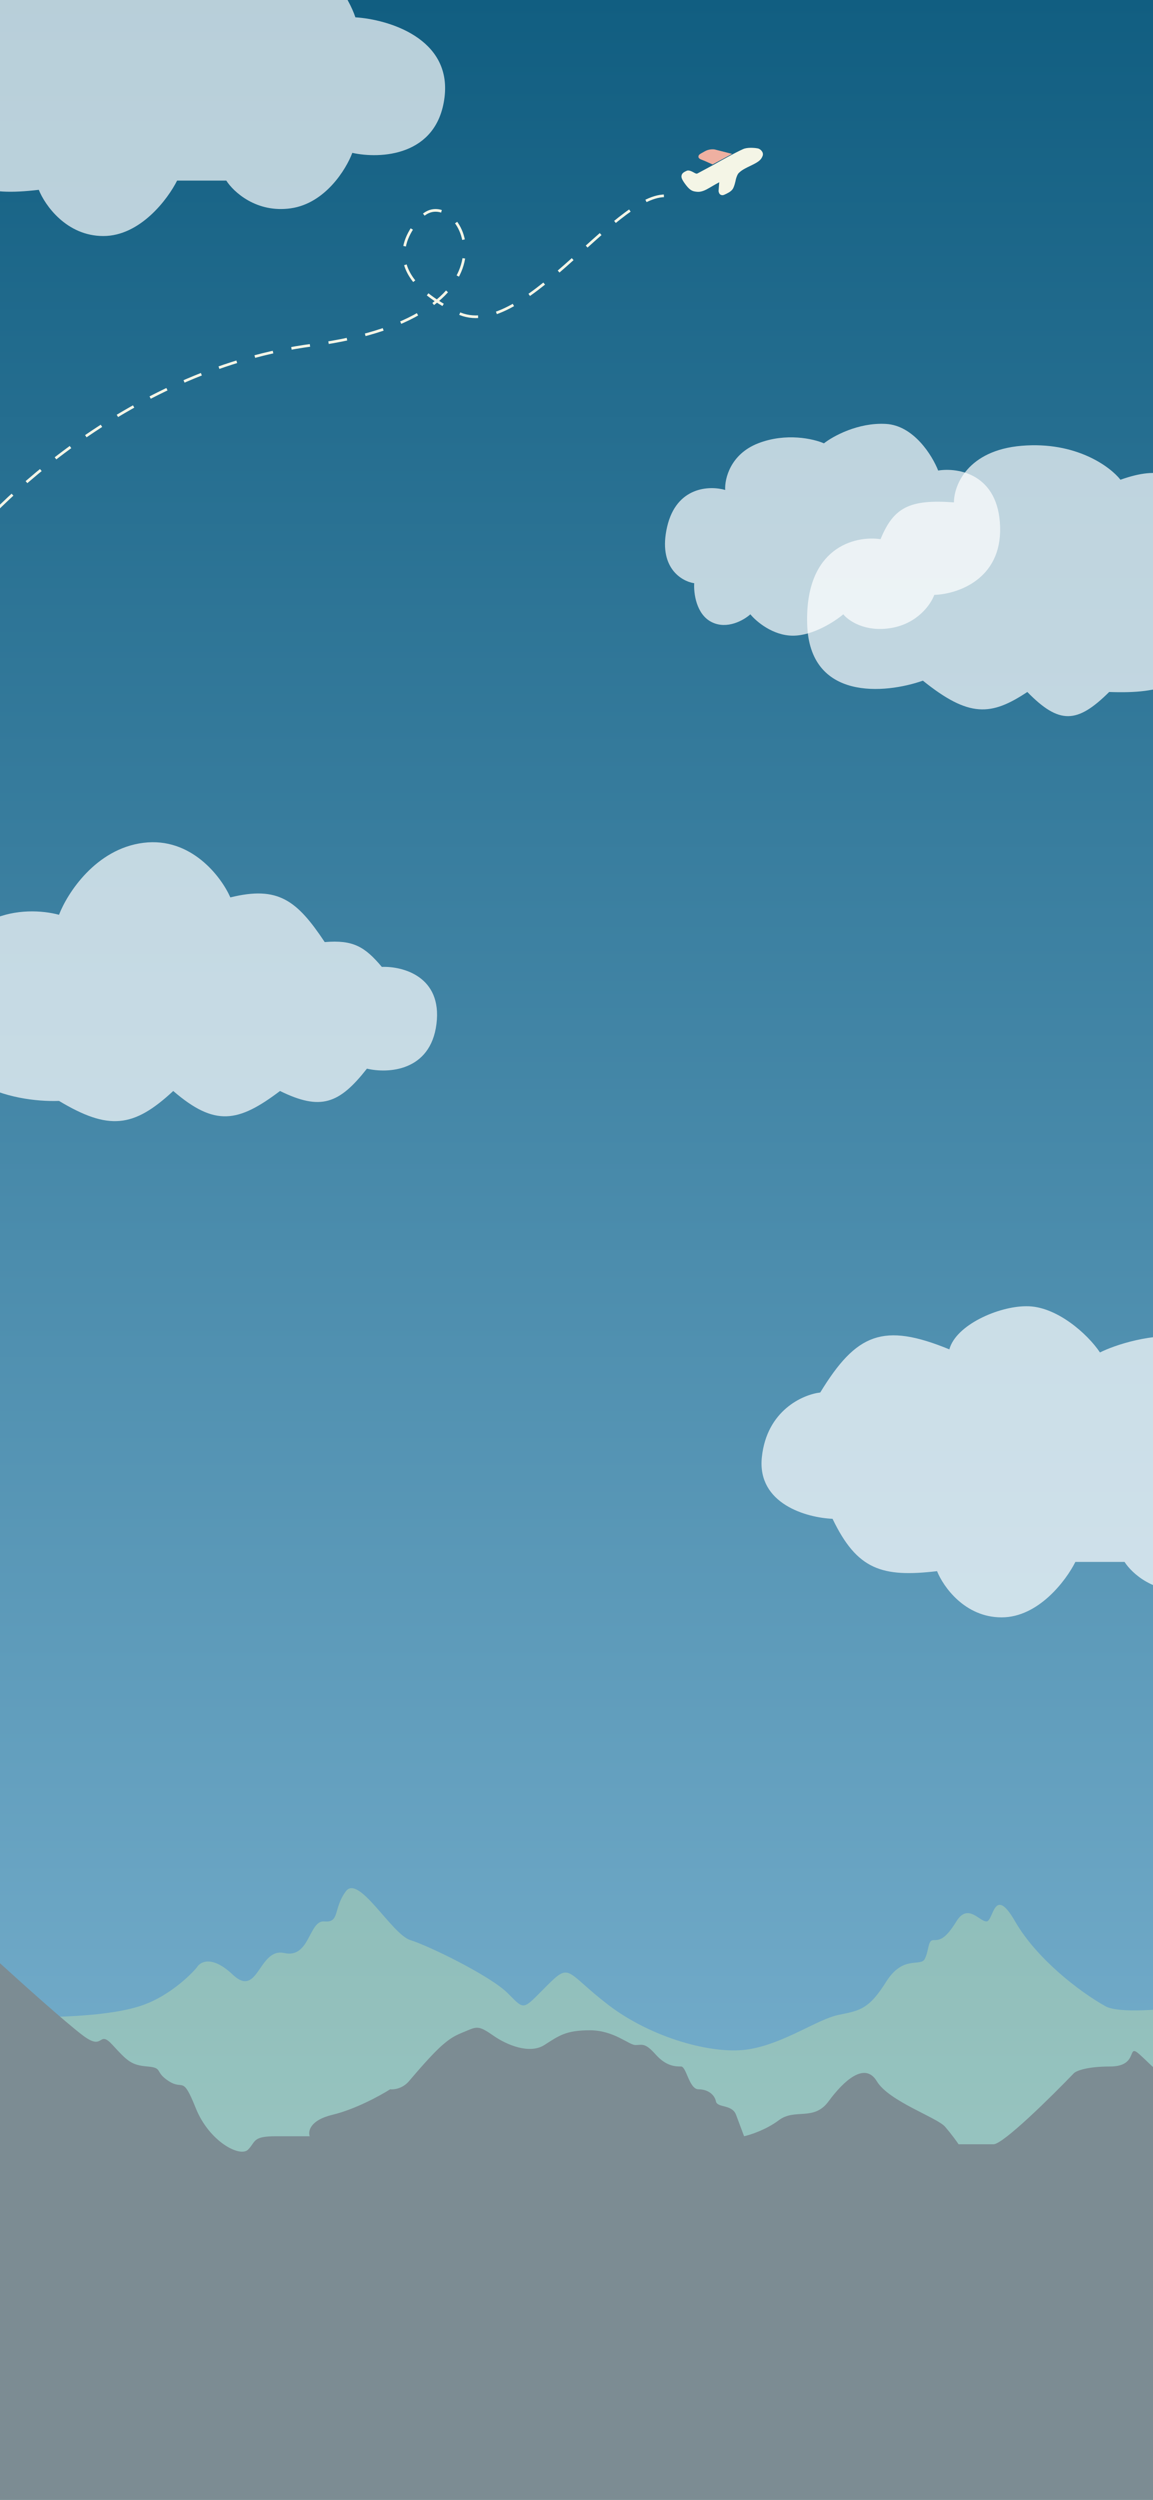 <svg width="430" height="932" viewBox="0 0 430 932" fill="none" xmlns="http://www.w3.org/2000/svg">
<rect x="0" y="0" width="430" height="932" fill="#333333" stroke="none"/>
<rect width="430" height="932" fill="url(#paint0_linear_45_997)"/>
<path d="M-114.708 706.182C-115.135 699.754 -123.081 707.432 -127 712.075V966H517V705.647L514.862 706.182C505.242 709.932 491.881 734.039 483.865 738.861C475.848 743.682 421.87 753.325 412.25 747.968C402.63 742.61 386.597 730.289 378.58 716.361C370.564 702.433 370.564 716.361 367.891 716.361C365.219 716.361 360.944 709.397 356.668 716.361C352.393 723.325 350.255 723.325 348.117 723.325C345.979 723.325 346.514 727.075 344.91 730.289C343.307 733.503 336.894 728.682 330.481 738.861C324.143 748.918 320.937 749.561 313.127 751.125L312.844 751.182C304.827 752.789 292.535 761.896 279.174 764.039C265.813 766.182 242.832 759.753 226.799 747.432C210.766 735.111 212.904 731.361 203.818 740.468C194.733 749.575 195.802 749.575 189.388 743.146C182.975 736.718 159.994 725.468 153.046 723.325C146.099 721.182 133.807 698.683 128.997 705.111C124.187 711.54 126.859 716.897 120.98 716.361C115.101 715.825 115.636 730.289 106.016 728.146C96.396 726.004 96.396 745.289 86.776 736.182C79.08 728.896 74.662 731.361 73.415 733.503C70.743 736.718 63.047 744.003 53.641 747.432C41.883 751.717 19.971 752.789 -10.492 751.717C-40.955 750.646 -87.986 720.647 -99.744 706.182C-109.15 694.611 -110.789 699.575 -110.432 703.504C-111.679 707.075 -114.28 712.611 -114.708 706.182Z" fill="#C9E3AC" fill-opacity="0.4"/>
<path d="M-22.448 371.59C-17.262 339.021 9.348 337.664 22.006 341.056C25.093 333.037 35.712 316.444 53.494 314.224C71.275 312.003 82.512 326.869 85.908 334.579C103.709 330.18 110.734 335.655 121.101 351.234C131.733 350.33 136.076 352.983 142.401 360.487C150.119 360.178 164.999 364.003 162.776 381.768C160.553 399.533 144.562 400.273 136.845 398.422C126.515 411.576 119.604 414.191 104.43 406.75C88.878 418.501 80.159 420.154 64.607 406.75C49.81 420.51 40.514 421.532 22.006 410.451C5.027 411.068 -27.635 404.159 -22.448 371.59Z" fill="white" fill-opacity="0.7"/>
<path d="M284.126 543.279C285.96 525.822 299.41 519.926 305.906 519.16C319.373 497.089 329.396 492.973 354.051 503.081C356.519 493.953 372.393 487.003 382.709 487.003C393.864 486.813 405.636 497.339 410.221 504.23C415.571 501.55 429.709 496.65 443.464 498.488C457.22 500.325 465.244 514.566 467.537 521.457C479.764 522.223 503.531 529.267 500.78 551.318C498.029 573.369 476.708 574.288 466.391 571.991C464.098 578.116 456.303 590.826 443.464 592.664C430.626 594.501 422.066 586.538 419.392 582.327H401.051C397.612 589.218 387.295 603 373.539 603C359.783 603 351.759 591.515 349.466 585.773C328.94 588.158 319.649 585.315 310.491 566.248C300.939 565.866 282.292 560.736 284.126 543.279Z" fill="white" fill-opacity="0.7"/>
<path d="M265.398 231.929C259.622 229.032 258.659 221.064 258.9 217.442C254.086 216.718 245.325 211.503 248.791 196.436C252.257 181.369 264.676 180.983 270.453 182.673C270.212 178.568 272.33 169.345 282.728 165.289C293.125 161.232 303.427 163.598 307.278 165.289C310.647 162.633 319.986 157.465 330.384 158.045C340.781 158.624 347.713 169.876 349.879 175.43C357.341 174.222 372.408 176.733 372.985 196.436C373.563 216.138 356.859 221.547 348.435 221.788C347.232 225.169 342.37 232.364 332.55 234.103C322.73 235.841 316.424 231.447 314.498 229.032C311.37 231.688 303.234 237 295.725 237C288.215 237 282.006 231.688 279.84 229.032C277.433 231.205 271.175 234.827 265.398 231.929Z" fill="white" fill-opacity="0.7"/>
<path d="M301.027 232.669C300.185 203.971 318.922 199.61 328.395 201.017C333.267 189.16 339.192 186.08 355.763 187.301C355.763 180.971 360.815 167.888 381.025 166.2C401.235 164.512 414.007 173.937 417.867 178.861C432.927 173.522 439.386 176.809 449.445 187.301C459.269 187.653 479.128 193.209 479.97 212.623C480.812 232.036 463.48 238.296 454.708 238.999C443.026 254.976 433.836 258.738 413.656 257.99C401.735 269.824 395.051 270.181 383.131 257.99C369.651 266.943 361.384 267.616 344.184 253.77C330.15 258.694 301.87 261.367 301.027 232.669Z" fill="white" fill-opacity="0.7"/>
<path d="M-50.874 28.279C-49.04 10.822 -35.59 4.926 -29.094 4.16C-15.627 -17.911 -5.604 -22.027 19.052 -11.919C21.519 -21.047 37.393 -27.997 47.709 -27.997C58.864 -28.187 70.636 -17.661 75.221 -10.77C80.571 -13.45 94.709 -18.35 108.464 -16.512C122.22 -14.675 130.244 -0.434 132.537 6.457C144.764 7.223 168.531 14.267 165.78 36.318C163.029 58.369 141.708 59.288 131.391 56.991C129.098 63.116 121.303 75.826 108.464 77.664C95.626 79.501 87.066 71.538 84.392 67.327H66.05C62.612 74.218 52.295 88 38.539 88C24.783 88 16.759 76.515 14.466 70.773C-6.06 73.158 -15.351 70.315 -24.509 51.248C-34.061 50.865 -52.708 45.736 -50.874 28.279Z" fill="white" fill-opacity="0.7"/>
<path d="M-19 210.151C-1.667 186.651 49.7 137.451 116.5 128.651C200 117.651 170.5 66.5 157 81C151.496 86.912 141 102 170.5 116.5C194.1 128.1 228.5 73 248 73" stroke="#F4F5E6" stroke-dasharray="7 7"/>
<path d="M260.19 64.629L265.895 61.567C269.252 59.657 276.324 55.742 277.757 55.364C279.548 54.891 281.943 55.179 282.703 55.35C283.462 55.521 284.972 56.683 284.402 58.164C283.789 59.761 282.728 60.456 279.656 61.924C276.584 63.391 276.251 63.86 275.574 64.44C275.032 64.905 274.591 66.234 274.439 66.84C274.281 67.703 273.823 69.638 273.264 70.474C272.565 71.518 271.113 72.135 270.441 72.459C269.77 72.783 269.324 72.914 268.69 72.567C268.182 72.29 268.004 71.548 267.979 71.212L268.23 67.947C267.786 68.18 266.378 68.952 264.306 70.18C261.715 71.716 260.441 71.585 259.48 71.45C258.518 71.315 257.447 71.148 255.811 68.987C254.176 66.826 253.993 66.092 254.214 65.286C254.435 64.48 255.198 64.088 256.113 63.669C257.028 63.251 258.383 64.133 259.187 64.552C259.83 64.887 259.997 64.714 260.19 64.629Z" fill="#F4F5E6"/>
<path d="M273.038 57.375L265.753 61.314C264.938 60.952 263.18 60.169 262.666 59.935C262.025 59.644 260.465 59.312 260.471 58.448C260.478 57.584 261.093 57.423 262.892 56.392C264.332 55.566 265.951 55.609 266.581 55.734L273.038 57.375Z" fill="#EFB0A1"/>
<path d="M31 758.946C24.6 754.146 7.667 738.946 0 731.946V946.446H600C600.833 887.113 602 768.446 600 768.446C597.5 768.446 589 762.946 580.5 758.946C572 754.946 568.5 761.946 569.5 755.446C570.5 748.946 545.5 714.946 536 702.446C526.5 689.946 532.5 702.946 527 702.446C521.5 701.946 525 709.446 521.5 708.946C518 708.446 517 714.946 512 719.446C507 723.946 502 737.446 499 738.946C496 740.446 472.5 765.946 470.5 770.446C468.5 774.946 455.5 783.446 450 775.946C444.5 768.446 438.5 772.946 435 772.946C431.5 772.946 430 770.446 425 765.946C420 761.446 425 770.446 414 770.446C405.2 770.446 401.333 772.113 400.5 772.946C392 781.779 374.1 799.446 370.5 799.446H357.5C356.833 798.446 354.9 795.746 352.5 792.946C349.5 789.446 331.5 783.446 327 775.946C322.5 768.446 314.5 775.946 309 783.446C303.5 790.946 296.5 785.946 290.5 790.446C285.7 794.046 279.833 795.946 277.5 796.446L274.5 788.446C273 784.446 267.5 785.946 267 783.446C266.5 780.946 264 778.946 260.5 778.946C257 778.946 256 770.446 254 770.446C252 770.446 248.5 770.446 244.5 765.946C240.5 761.446 239.5 762.446 237 762.446C234.5 762.446 229 756.946 220 756.946C211 756.946 208.5 758.946 203 762.446C197.5 765.946 189 762.446 184 758.946C179 755.446 178 755.446 174.5 756.946C171 758.446 169 758.946 165 762.446C161 765.946 155.5 772.446 152.5 775.946C150.1 778.746 146.833 779.113 145.5 778.946C141.833 781.279 132.4 786.446 124 788.446C115.6 790.446 114.833 794.613 115.5 796.446H103C94 796.446 95.5 798.446 92.5 801.446C89.5 804.446 78 798.446 73 785.946C68 773.446 68.5 779.446 63 775.946C57.5 772.446 61 770.946 55 770.446C49 769.946 47.5 768.446 42 762.446C36.5 756.446 39 764.946 31 758.946Z" fill="#7C8C93"/>
<defs>
<linearGradient id="paint0_linear_45_997" x1="215" y1="0" x2="215" y2="932" gradientUnits="userSpaceOnUse">
<stop stop-color="#115E81"/>
<stop offset="1" stop-color="#86BBD8"/>
</linearGradient>
</defs>
</svg>
